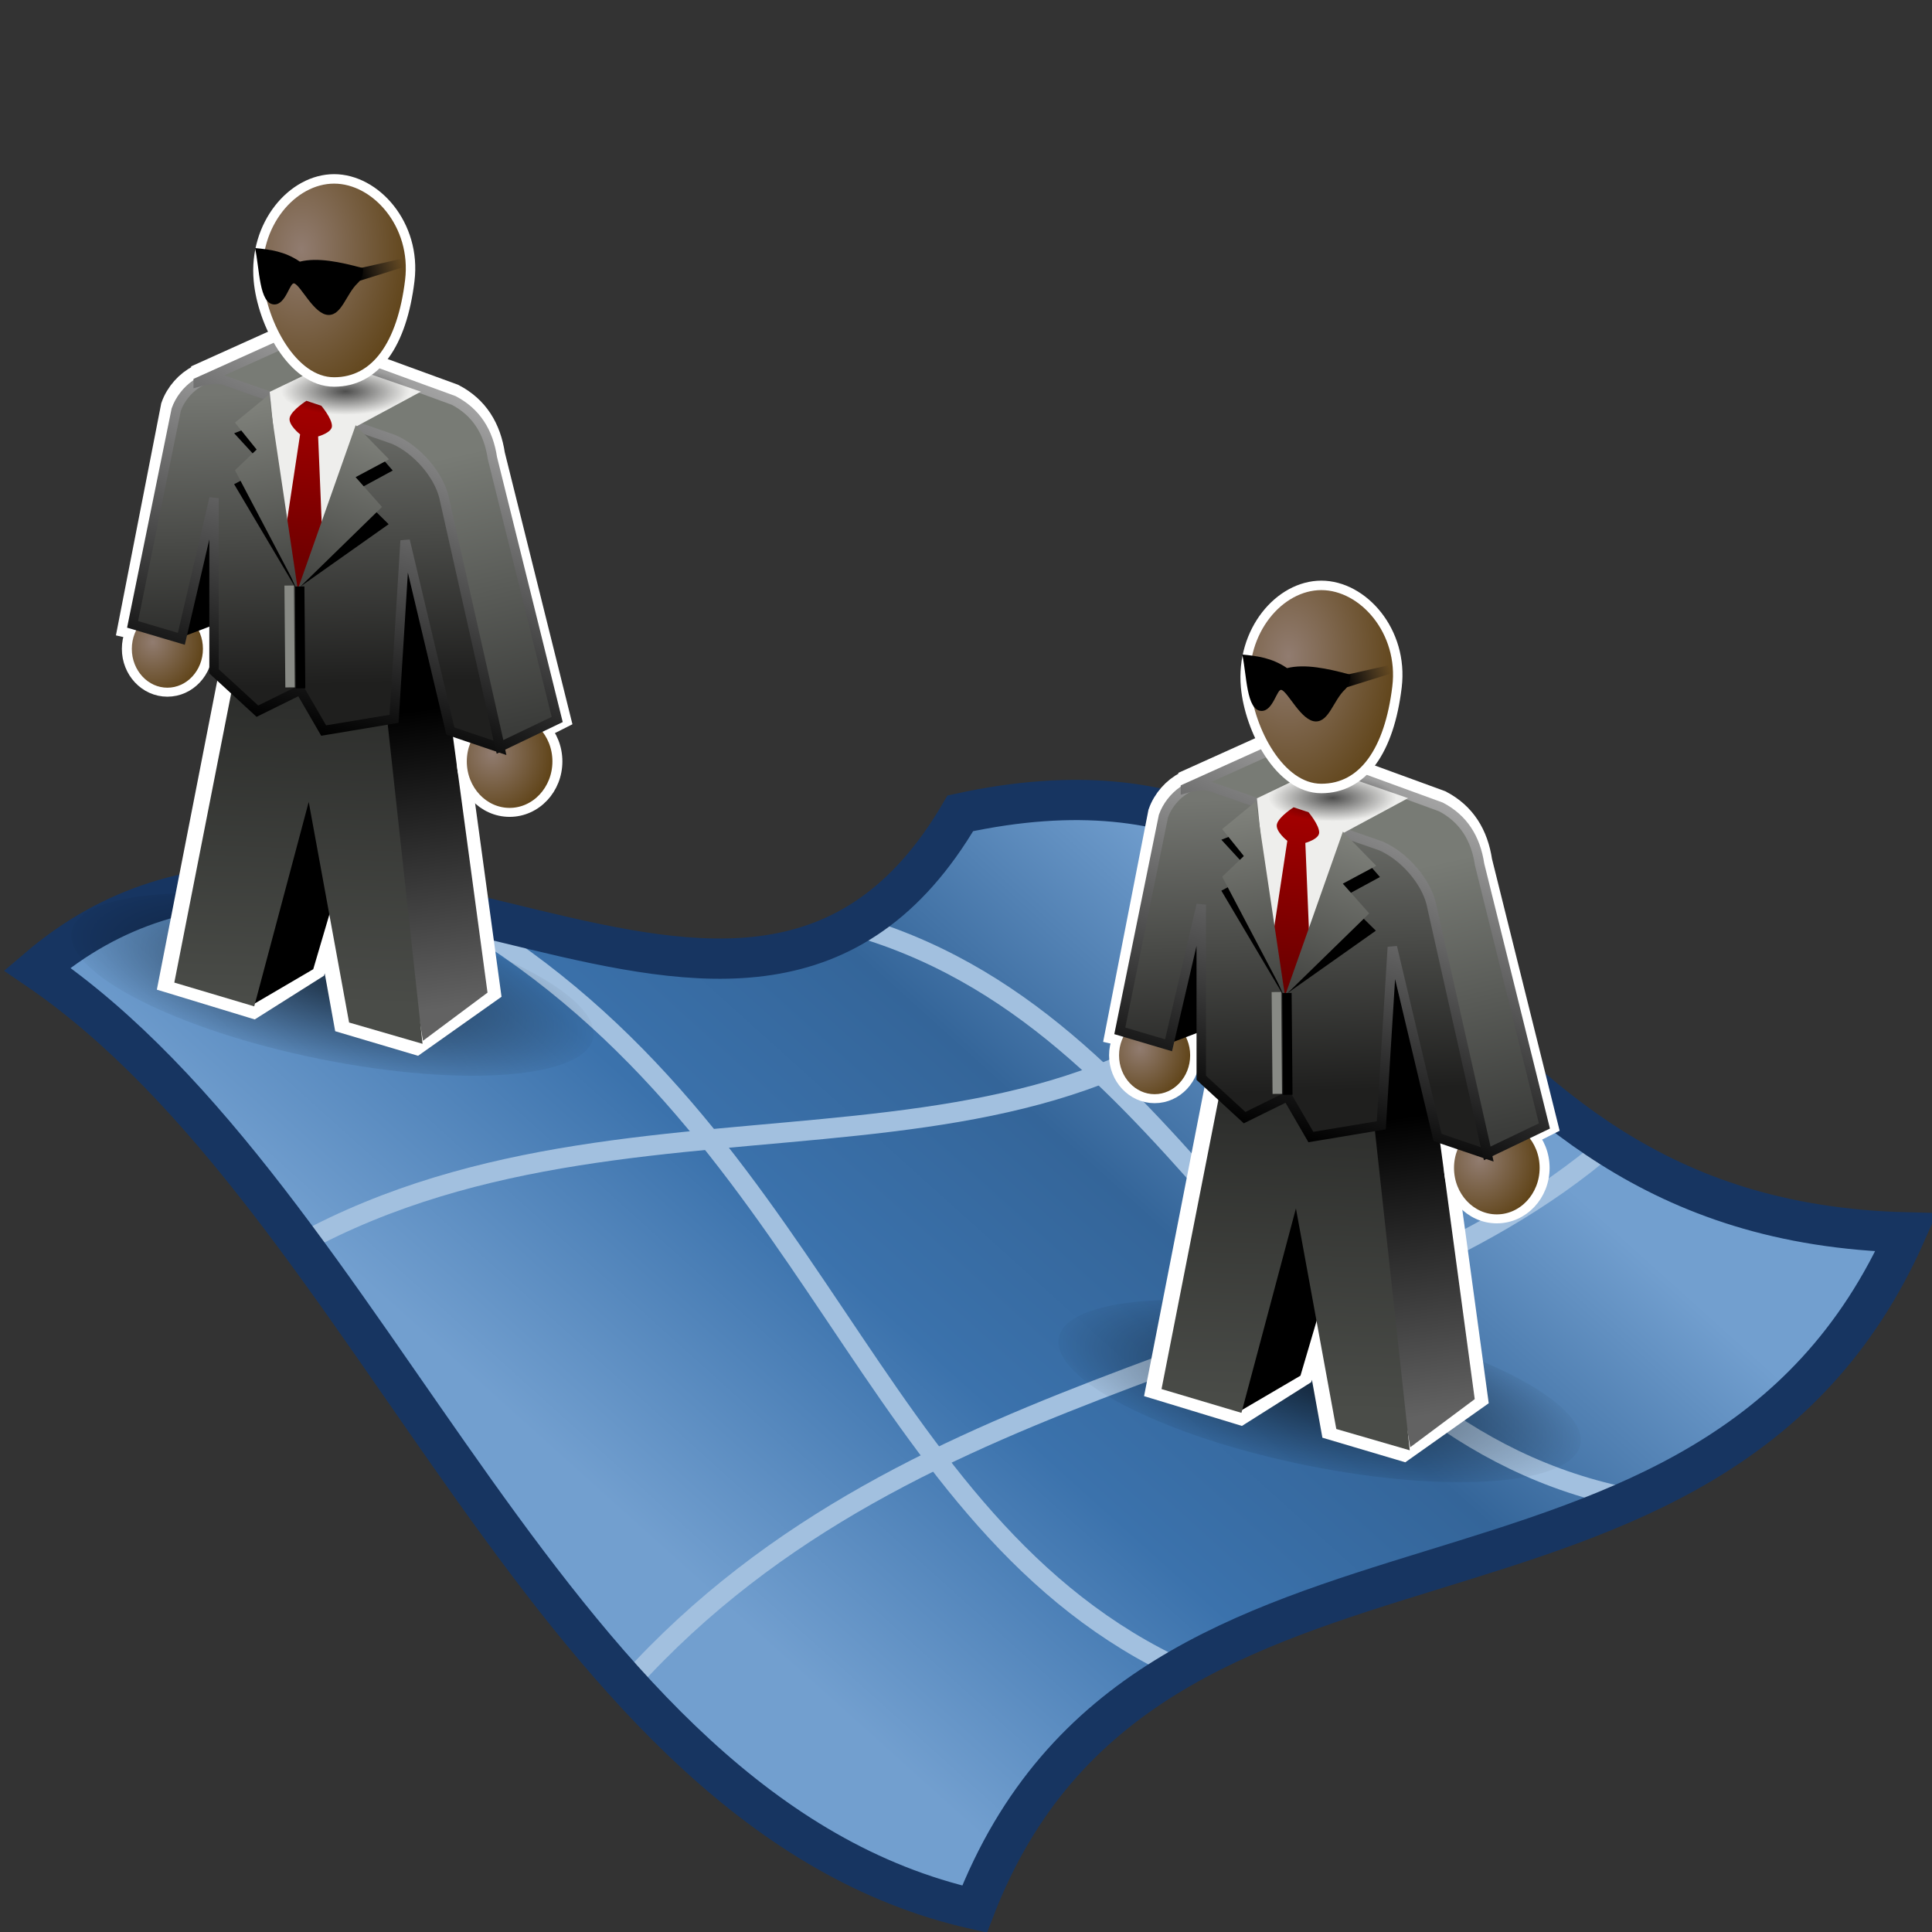 <?xml version="1.0" encoding="UTF-8" standalone="no"?>
<!-- Created with Inkscape (http://www.inkscape.org/) -->

<svg
   xmlns:dc="http://purl.org/dc/elements/1.1/"
   xmlns:cc="http://creativecommons.org/ns#"
   xmlns:rdf="http://www.w3.org/1999/02/22-rdf-syntax-ns#"
   xmlns:svg="http://www.w3.org/2000/svg"
   xmlns="http://www.w3.org/2000/svg"
   xmlns:xlink="http://www.w3.org/1999/xlink"
   xmlns:sodipodi="http://sodipodi.sourceforge.net/DTD/sodipodi-0.dtd"
   xmlns:inkscape="http://www.inkscape.org/namespaces/inkscape"
   width="48px"
   height="48px"
   id="svg3050"
   version="1.1"
   inkscape:version="0.48.5 r10040"
   sodipodi:docname="agentterrainprojection.svg">
  <rect width="100%" height="100%" fill="#333333" stroke="none"/>
  <defs
     id="defs3052">
    <linearGradient
       id="linearGradient69283">
      <stop
         style="stop-color:#729fcf;stop-opacity:1;"
         offset="0"
         id="stop69285" />
      <stop
         id="stop69293"
         offset="0.375"
         style="stop-color:#3b72ac;stop-opacity:1;" />
      <stop
         id="stop69291"
         offset="0.653"
         style="stop-color:#346599;stop-opacity:1;" />
      <stop
         style="stop-color:#729fcf;stop-opacity:1;"
         offset="1"
         id="stop69287" />
    </linearGradient>
    <linearGradient
       id="linearGradient26767">
      <stop
         style="stop-color:#2c2d2b;stop-opacity:1;"
         offset="0"
         id="stop26769" />
      <stop
         style="stop-color:#4a4c48;stop-opacity:1;"
         offset="1"
         id="stop26771" />
    </linearGradient>
    <linearGradient
       id="linearGradient26757">
      <stop
         style="stop-color:#444542;stop-opacity:1;"
         offset="0"
         id="stop26759" />
      <stop
         style="stop-color:#7f817b;stop-opacity:1;"
         offset="1"
         id="stop26761" />
    </linearGradient>
    <linearGradient
       id="linearGradient26726">
      <stop
         style="stop-color:#000000;stop-opacity:0.581;"
         offset="0"
         id="stop26728" />
      <stop
         style="stop-color:#000000;stop-opacity:0;"
         offset="1"
         id="stop26730" />
    </linearGradient>
    <linearGradient
       id="linearGradient26716">
      <stop
         style="stop-color:#a40000;stop-opacity:1;"
         offset="0"
         id="stop26718" />
      <stop
         style="stop-color:#690000;stop-opacity:1;"
         offset="1"
         id="stop26720" />
    </linearGradient>
    <linearGradient
       id="linearGradient26698">
      <stop
         style="stop-color:#000000;stop-opacity:1;"
         offset="0"
         id="stop26700" />
      <stop
         style="stop-color:#b7b7b7;stop-opacity:1;"
         offset="1"
         id="stop26702" />
    </linearGradient>
    <linearGradient
       id="linearGradient26635">
      <stop
         style="stop-color:#000000;stop-opacity:1;"
         offset="0"
         id="stop26637" />
      <stop
         style="stop-color:#626262;stop-opacity:1;"
         offset="1"
         id="stop26639" />
    </linearGradient>
    <linearGradient
       id="linearGradient26627">
      <stop
         style="stop-color:#747671;stop-opacity:1;"
         offset="0"
         id="stop26629" />
      <stop
         style="stop-color:#1f1f1e;stop-opacity:1;"
         offset="1"
         id="stop26631" />
    </linearGradient>
    <linearGradient
       id="linearGradient26596">
      <stop
         style="stop-color:#787b75;stop-opacity:1;"
         offset="0"
         id="stop26598" />
      <stop
         style="stop-color:#3b3c3a;stop-opacity:1;"
         offset="1"
         id="stop26600" />
    </linearGradient>
    <linearGradient
       id="linearGradient26498">
      <stop
         style="stop-color:#917c70;stop-opacity:1;"
         offset="0"
         id="stop26500" />
      <stop
         style="stop-color:#5f4317;stop-opacity:1;"
         offset="1"
         id="stop26502" />
    </linearGradient>
    <linearGradient
       id="linearGradient26468">
      <stop
         style="stop-color:#000000;stop-opacity:0.675;"
         offset="0"
         id="stop26470" />
      <stop
         style="stop-color:#000000;stop-opacity:0;"
         offset="1"
         id="stop26472" />
    </linearGradient>
    <linearGradient
       inkscape:collect="always"
       xlink:href="#linearGradient69283"
       id="linearGradient69289"
       x1="-40.857"
       y1="30.582"
       x2="-26.071"
       y2="14.154"
       gradientUnits="userSpaceOnUse"
       gradientTransform="matrix(0.985,0,0,0.985,54.889,6.769)" />
    <radialGradient
       inkscape:collect="always"
       xlink:href="#linearGradient26726-0"
       id="radialGradient26732"
       cx="23.031"
       cy="42.949"
       fx="23.031"
       fy="42.949"
       r="17.923"
       gradientTransform="matrix(1,0,0,0.301,0,30.017)"
       gradientUnits="userSpaceOnUse" />
    <linearGradient
       id="linearGradient26726-0">
      <stop
         style="stop-color:#000000;stop-opacity:0.581;"
         offset="0"
         id="stop26728-8" />
      <stop
         style="stop-color:#000000;stop-opacity:0;"
         offset="1"
         id="stop26730-1" />
    </linearGradient>
    <linearGradient
       inkscape:collect="always"
       xlink:href="#linearGradient26635-2"
       id="linearGradient26641"
       x1="25.961"
       y1="30.423"
       x2="28.082"
       y2="45.02"
       gradientUnits="userSpaceOnUse"
       gradientTransform="matrix(1.168,0,0,1.071,-3.12,-4.042)" />
    <linearGradient
       id="linearGradient26635-2">
      <stop
         style="stop-color:#000000;stop-opacity:1;"
         offset="0"
         id="stop26637-4" />
      <stop
         style="stop-color:#626262;stop-opacity:1;"
         offset="1"
         id="stop26639-5" />
    </linearGradient>
    <linearGradient
       inkscape:collect="always"
       xlink:href="#linearGradient26767-6"
       id="linearGradient26773"
       x1="21.39"
       y1="27.622"
       x2="20.875"
       y2="43.936"
       gradientUnits="userSpaceOnUse" />
    <linearGradient
       id="linearGradient26767-6">
      <stop
         style="stop-color:#2c2d2b;stop-opacity:1;"
         offset="0"
         id="stop26769-0" />
      <stop
         style="stop-color:#4a4c48;stop-opacity:1;"
         offset="1"
         id="stop26771-4" />
    </linearGradient>
    <radialGradient
       inkscape:collect="always"
       xlink:href="#linearGradient26498-9"
       id="radialGradient26504-8"
       cx="22.952"
       cy="6.051"
       fx="22.952"
       fy="6.051"
       r="6.118"
       gradientTransform="matrix(1.155,0.003,-0.007,1.39,-3.468,-2.437)"
       gradientUnits="userSpaceOnUse" />
    <linearGradient
       id="linearGradient26498-9">
      <stop
         style="stop-color:#917c70;stop-opacity:1;"
         offset="0"
         id="stop26500-3" />
      <stop
         style="stop-color:#5f4317;stop-opacity:1;"
         offset="1"
         id="stop26502-5" />
    </linearGradient>
    <radialGradient
       inkscape:collect="always"
       xlink:href="#linearGradient26498-9"
       id="radialGradient26504-8-1"
       cx="22.952"
       cy="6.051"
       fx="22.952"
       fy="6.051"
       r="6.118"
       gradientTransform="matrix(1.155,0.003,-0.007,1.39,-3.468,-2.437)"
       gradientUnits="userSpaceOnUse" />
    <linearGradient
       id="linearGradient69583">
      <stop
         style="stop-color:#917c70;stop-opacity:1;"
         offset="0"
         id="stop69585" />
      <stop
         style="stop-color:#5f4317;stop-opacity:1;"
         offset="1"
         id="stop69587" />
    </linearGradient>
    <linearGradient
       inkscape:collect="always"
       xlink:href="#linearGradient26627-4"
       id="linearGradient26633"
       x1="19.937"
       y1="12.735"
       x2="20.433"
       y2="29.056"
       gradientUnits="userSpaceOnUse"
       gradientTransform="matrix(0.951,0,0,0.952,1.503,-0.471)" />
    <linearGradient
       id="linearGradient26627-4">
      <stop
         style="stop-color:#747671;stop-opacity:1;"
         offset="0"
         id="stop26629-6" />
      <stop
         style="stop-color:#1f1f1e;stop-opacity:1;"
         offset="1"
         id="stop26631-1" />
    </linearGradient>
    <linearGradient
       inkscape:collect="always"
       xlink:href="#linearGradient26698-5"
       id="linearGradient26745"
       x1="9.322"
       y1="26.351"
       x2="14.512"
       y2="6.552"
       gradientUnits="userSpaceOnUse" />
    <linearGradient
       id="linearGradient26698-5">
      <stop
         style="stop-color:#000000;stop-opacity:1;"
         offset="0"
         id="stop26700-0" />
      <stop
         style="stop-color:#b7b7b7;stop-opacity:1;"
         offset="1"
         id="stop26702-8" />
    </linearGradient>
    <linearGradient
       inkscape:collect="always"
       xlink:href="#linearGradient26596-6"
       id="linearGradient26602"
       x1="28.571"
       y1="17.179"
       x2="31.714"
       y2="31.107"
       gradientUnits="userSpaceOnUse"
       gradientTransform="matrix(1.039,0,0,1.038,0.506,-2.984)" />
    <linearGradient
       id="linearGradient26596-6">
      <stop
         style="stop-color:#787b75;stop-opacity:1;"
         offset="0"
         id="stop26598-1" />
      <stop
         style="stop-color:#3b3c3a;stop-opacity:1;"
         offset="1"
         id="stop26600-9" />
    </linearGradient>
    <linearGradient
       inkscape:collect="always"
       xlink:href="#linearGradient26698-5"
       id="linearGradient26712"
       x1="18.365"
       y1="27.298"
       x2="27.144"
       y2="9.084"
       gradientUnits="userSpaceOnUse"
       gradientTransform="matrix(0.973,0,0,0.974,0.717,-0.48)" />
    <linearGradient
       id="linearGradient69602">
      <stop
         style="stop-color:#000000;stop-opacity:1;"
         offset="0"
         id="stop69604" />
      <stop
         style="stop-color:#b7b7b7;stop-opacity:1;"
         offset="1"
         id="stop69606" />
    </linearGradient>
    <linearGradient
       inkscape:collect="always"
       xlink:href="#linearGradient26716-1"
       id="linearGradient26722"
       x1="22.034"
       y1="13.102"
       x2="21.282"
       y2="22.648"
       gradientUnits="userSpaceOnUse"
       gradientTransform="matrix(0.973,0,0,0.974,0.717,-0.48)" />
    <linearGradient
       id="linearGradient26716-1">
      <stop
         style="stop-color:#a40000;stop-opacity:1;"
         offset="0"
         id="stop26718-8" />
      <stop
         style="stop-color:#690000;stop-opacity:1;"
         offset="1"
         id="stop26720-5" />
    </linearGradient>
    <radialGradient
       inkscape:collect="always"
       xlink:href="#linearGradient26468-4"
       id="radialGradient26474"
       cx="23.915"
       cy="13.579"
       fx="23.915"
       fy="13.579"
       r="2.955"
       gradientTransform="matrix(1,0,0,0.368,0,8.588)"
       gradientUnits="userSpaceOnUse" />
    <linearGradient
       id="linearGradient26468-4">
      <stop
         style="stop-color:#000000;stop-opacity:0.675;"
         offset="0"
         id="stop26470-4" />
      <stop
         style="stop-color:#000000;stop-opacity:0;"
         offset="1"
         id="stop26472-7" />
    </linearGradient>
    <radialGradient
       inkscape:collect="always"
       xlink:href="#linearGradient26498-9"
       id="radialGradient26735"
       gradientUnits="userSpaceOnUse"
       gradientTransform="matrix(0.979,0.012,-0.016,1.405,-0.619,-3.673)"
       cx="22.619"
       cy="5.372"
       fx="22.619"
       fy="5.372"
       r="6.118" />
    <linearGradient
       id="linearGradient69617">
      <stop
         style="stop-color:#917c70;stop-opacity:1;"
         offset="0"
         id="stop69619" />
      <stop
         style="stop-color:#5f4317;stop-opacity:1;"
         offset="1"
         id="stop69621" />
    </linearGradient>
    <linearGradient
       inkscape:collect="always"
       xlink:href="#linearGradient26757-3"
       id="linearGradient26765"
       x1="20.706"
       y1="21.613"
       x2="19.026"
       y2="12.319"
       gradientUnits="userSpaceOnUse" />
    <linearGradient
       id="linearGradient26757-3">
      <stop
         style="stop-color:#444542;stop-opacity:1;"
         offset="0"
         id="stop26759-1" />
      <stop
         style="stop-color:#7f817b;stop-opacity:1;"
         offset="1"
         id="stop26761-7" />
    </linearGradient>
    <linearGradient
       inkscape:collect="always"
       xlink:href="#linearGradient26757-3"
       id="linearGradient26763"
       x1="21.862"
       y1="21.688"
       x2="24.758"
       y2="13.607"
       gradientUnits="userSpaceOnUse" />
    <linearGradient
       id="linearGradient69628">
      <stop
         style="stop-color:#444542;stop-opacity:1;"
         offset="0"
         id="stop69630" />
      <stop
         style="stop-color:#7f817b;stop-opacity:1;"
         offset="1"
         id="stop69632" />
    </linearGradient>
    <linearGradient
       inkscape:collect="always"
       xlink:href="#linearGradient26779"
       id="linearGradient26785"
       x1="24.471"
       y1="5.523"
       x2="26.82"
       y2="4.892"
       gradientUnits="userSpaceOnUse" />
    <linearGradient
       inkscape:collect="always"
       id="linearGradient26779">
      <stop
         style="stop-color:#000000;stop-opacity:1;"
         offset="0"
         id="stop26781" />
      <stop
         style="stop-color:#000000;stop-opacity:0;"
         offset="1"
         id="stop26783" />
    </linearGradient>
    <radialGradient
       inkscape:collect="always"
       xlink:href="#linearGradient26726-0"
       id="radialGradient69883"
       gradientUnits="userSpaceOnUse"
       gradientTransform="matrix(1,0,0,0.301,0,30.017)"
       cx="23.031"
       cy="42.949"
       fx="23.031"
       fy="42.949"
       r="17.923" />
    <linearGradient
       inkscape:collect="always"
       xlink:href="#linearGradient26635-2"
       id="linearGradient69885"
       gradientUnits="userSpaceOnUse"
       gradientTransform="matrix(1.168,0,0,1.071,-3.12,-4.042)"
       x1="25.961"
       y1="30.423"
       x2="28.082"
       y2="45.02" />
    <linearGradient
       inkscape:collect="always"
       xlink:href="#linearGradient26767-6"
       id="linearGradient69887"
       gradientUnits="userSpaceOnUse"
       x1="21.39"
       y1="27.622"
       x2="20.875"
       y2="43.936" />
    <radialGradient
       inkscape:collect="always"
       xlink:href="#linearGradient26498-9"
       id="radialGradient69889"
       gradientUnits="userSpaceOnUse"
       gradientTransform="matrix(1.155,0.003,-0.007,1.39,-3.468,-2.437)"
       cx="22.952"
       cy="6.051"
       fx="22.952"
       fy="6.051"
       r="6.118" />
    <radialGradient
       inkscape:collect="always"
       xlink:href="#linearGradient26498-9"
       id="radialGradient69891"
       gradientUnits="userSpaceOnUse"
       gradientTransform="matrix(1.155,0.003,-0.007,1.39,-3.468,-2.437)"
       cx="22.952"
       cy="6.051"
       fx="22.952"
       fy="6.051"
       r="6.118" />
    <linearGradient
       inkscape:collect="always"
       xlink:href="#linearGradient26627-4"
       id="linearGradient69893"
       gradientUnits="userSpaceOnUse"
       gradientTransform="matrix(0.951,0,0,0.952,1.503,-0.471)"
       x1="19.937"
       y1="12.735"
       x2="20.433"
       y2="29.056" />
    <linearGradient
       inkscape:collect="always"
       xlink:href="#linearGradient26698-5"
       id="linearGradient69895"
       gradientUnits="userSpaceOnUse"
       x1="9.322"
       y1="26.351"
       x2="14.512"
       y2="6.552" />
    <linearGradient
       inkscape:collect="always"
       xlink:href="#linearGradient26596-6"
       id="linearGradient69897"
       gradientUnits="userSpaceOnUse"
       gradientTransform="matrix(1.039,0,0,1.038,0.506,-2.984)"
       x1="28.571"
       y1="17.179"
       x2="31.714"
       y2="31.107" />
    <linearGradient
       inkscape:collect="always"
       xlink:href="#linearGradient26698-5"
       id="linearGradient69899"
       gradientUnits="userSpaceOnUse"
       gradientTransform="matrix(0.973,0,0,0.974,0.717,-0.48)"
       x1="18.365"
       y1="27.298"
       x2="27.144"
       y2="9.084" />
    <linearGradient
       inkscape:collect="always"
       xlink:href="#linearGradient26716-1"
       id="linearGradient69901"
       gradientUnits="userSpaceOnUse"
       gradientTransform="matrix(0.973,0,0,0.974,0.717,-0.48)"
       x1="22.034"
       y1="13.102"
       x2="21.282"
       y2="22.648" />
    <radialGradient
       inkscape:collect="always"
       xlink:href="#linearGradient26468-4"
       id="radialGradient69903"
       gradientUnits="userSpaceOnUse"
       gradientTransform="matrix(1,0,0,0.368,0,8.588)"
       cx="23.915"
       cy="13.579"
       fx="23.915"
       fy="13.579"
       r="2.955" />
    <radialGradient
       inkscape:collect="always"
       xlink:href="#linearGradient26498-9"
       id="radialGradient69905"
       gradientUnits="userSpaceOnUse"
       gradientTransform="matrix(0.979,0.012,-0.016,1.405,-0.619,-3.673)"
       cx="22.619"
       cy="5.372"
       fx="22.619"
       fy="5.372"
       r="6.118" />
    <linearGradient
       inkscape:collect="always"
       xlink:href="#linearGradient26757-3"
       id="linearGradient69907"
       gradientUnits="userSpaceOnUse"
       x1="20.706"
       y1="21.613"
       x2="19.026"
       y2="12.319" />
    <linearGradient
       inkscape:collect="always"
       xlink:href="#linearGradient26757-3"
       id="linearGradient69909"
       gradientUnits="userSpaceOnUse"
       x1="21.862"
       y1="21.688"
       x2="24.758"
       y2="13.607" />
    <linearGradient
       inkscape:collect="always"
       xlink:href="#linearGradient26779"
       id="linearGradient69911"
       gradientUnits="userSpaceOnUse"
       x1="24.471"
       y1="5.523"
       x2="26.82"
       y2="4.892" />
  </defs>
  <sodipodi:namedview
     id="base"
     pagecolor="#ffffff"
     bordercolor="#666666"
     borderopacity="1.0"
     inkscape:pageopacity="0.0"
     inkscape:pageshadow="2"
     inkscape:zoom="14"
     inkscape:cx="4.7674503"
     inkscape:cy="10.617023"
     inkscape:current-layer="layer1"
     showgrid="true"
     inkscape:grid-bbox="true"
     inkscape:document-units="px"
     inkscape:window-width="2560"
     inkscape:window-height="1475"
     inkscape:window-x="0"
     inkscape:window-y="0"
     inkscape:window-maximized="1" />
  <g
     id="layer1"
     inkscape:label="Layer 1"
     inkscape:groupmode="layer">
    <path
       style="fill:url(#linearGradient69289);fill-opacity:1;stroke:none"
       d="M 0.923,24.075 C 8.569,17.526 18.536,29.305 23.86,20.206 35.477,17.694 34.817,30.307 47.36,30.618 42.468,41.694 28.502,36.325 24.212,47.432 13.633,45.044 9.43,29.877 0.923,24.075 z"
       id="path68773"
       inkscape:connector-curvature="0"
       sodipodi:nodetypes="ccccc" />
    <path
       style="fill:none;stroke:#a2c0df;stroke-width:0.5;stroke-linecap:butt;stroke-linejoin:miter;stroke-miterlimit:4;stroke-opacity:1;stroke-dasharray:none"
       d="m 10.979,22.527 c 9.383,5.269 10.461,15.356 18.451,18.992"
       id="path69295"
       inkscape:connector-curvature="0"
       sodipodi:nodetypes="cc" />
    <path
       sodipodi:nodetypes="cc"
       inkscape:connector-curvature="0"
       id="path69297"
       d="m 21.046,22.95 c 8.56,2.315 10.677,12.314 19.138,14.211"
       style="fill:none;stroke:#a2c0df;stroke-width:0.5;stroke-linecap:butt;stroke-linejoin:miter;stroke-miterlimit:4;stroke-opacity:1;stroke-dasharray:none" />
    <path
       style="color:#000000;fill:none;stroke:#a2c0df;stroke-width:0.5;stroke-linecap:butt;stroke-linejoin:miter;stroke-miterlimit:4;stroke-opacity:1;stroke-dasharray:none;stroke-dashoffset:0;marker:none;visibility:visible;display:inline;overflow:visible;enable-background:accumulate"
       d="M 7.467,30.899 C 16.307,26.081 27.046,30.729 32.796,22.387"
       id="path69318"
       inkscape:connector-curvature="0"
       sodipodi:nodetypes="cc" />
    <path
       style="color:#000000;fill:none;stroke:#a2c0df;stroke-width:0.5;stroke-linecap:butt;stroke-linejoin:miter;stroke-miterlimit:4;stroke-opacity:1;stroke-dasharray:none;stroke-dashoffset:0;marker:none;visibility:visible;display:inline;overflow:visible;enable-background:accumulate"
       d="M 39.972,28.437 C 33.513,33.99 22.829,33.84 15.628,41.804"
       id="path69320"
       inkscape:connector-curvature="0"
       sodipodi:nodetypes="cc" />
    <path
       sodipodi:nodetypes="ccccc"
       inkscape:connector-curvature="0"
       id="path69339"
       d="M 0.923,24.075 C 8.569,17.526 18.536,29.305 23.86,20.206 35.477,17.694 34.817,30.307 47.36,30.618 42.468,41.694 28.502,36.325 24.212,47.432 13.633,45.044 9.43,29.877 0.923,24.075 z"
       style="fill:none;stroke:#173561;stroke-width:1px;stroke-linecap:butt;stroke-linejoin:miter;stroke-opacity:1" />
    <g
       transform="matrix(0.47,0,0,0.47,-2.589,4.256)"
       id="g69531">
      <path
         transform="matrix(0.804,0.151,0,0.875,4.563,1.929)"
         d="m 40.204,42.949 c 0,2.566 -7.688,4.647 -17.173,4.647 -9.484,0 -17.173,-2.08 -17.173,-4.647 0,-2.566 7.688,-4.647 17.173,-4.647 9.484,0 17.173,2.08 17.173,4.647 z"
         sodipodi:ry="4.6467018"
         sodipodi:rx="17.172594"
         sodipodi:cy="42.949238"
         sodipodi:cx="23.031479"
         id="path26724"
         style="color:#000000;fill:url(#radialGradient26732);fill-opacity:1;fill-rule:nonzero;stroke:none;stroke-width:1.5;marker:none;visibility:visible;display:inline;overflow:visible;enable-background:accumulate"
         sodipodi:type="arc" />
      <path
         sodipodi:nodetypes="sccccccccccccccccccccccs"
         inkscape:connector-curvature="0"
         id="path26655"
         d="m 20.477,8.989 c -0.097,0.012 -0.17,0.034 -0.243,0.061 L 15.914,10.998 c 0.04,-0.011 0.106,-0.019 0.152,-0.03 -0.578,0.286 -1.085,0.855 -1.308,1.491 l -2.247,11.506 2.338,0.545 2.16,-0.761 0.578,-1.126 0.304,3.621 -3.225,16.494 4.198,1.278 3.133,-1.978 0.852,-2.891 1.034,5.721 3.59,1.065 3.742,-2.648 -1.886,-13.816 2.555,0.883 3.012,-1.522 -3.438,-13.816 c -0.206,-1.387 -0.853,-2.425 -2.038,-3.043 L 21.42,9.05 C 21.135,8.986 20.768,8.954 20.477,8.989 z"
         style="fill:#000000;stroke:#ffffff;stroke-width:1.5;stroke-miterlimit:4;stroke-dasharray:none" />
      <path
         sodipodi:nodetypes="ccccc"
         inkscape:connector-curvature="0"
         id="path26478"
         d="M 27.868,45.962 24.902,28.599 29.037,26.81 31.279,43.417 z"
         style="fill:url(#linearGradient26641);fill-opacity:1;stroke:none" />
      <path
         sodipodi:nodetypes="ccccc"
         inkscape:connector-curvature="0"
         id="path26480"
         d="m 18.846,44.066 3.221,-1.888 2.834,-9.616 -3.092,0.767 z"
         style="fill:#000000;stroke:none" />
      <path
         sodipodi:nodetypes="cccccccc"
         inkscape:connector-curvature="0"
         id="path26476"
         d="m 17.965,26.396 -3.242,16.489 4.224,1.257 2.881,-10.806 2.134,11.66 3.883,1.126 -1.894,-17.371 z"
         style="fill:url(#linearGradient26773);fill-opacity:1;stroke:none" />
      <path
         transform="matrix(0.391,0,0,0.353,4.591,22.75)"
         d="m 30.456,7.064 c 0,3.584 -2.454,6.49 -5.48,6.49 -3.027,0 -5.48,-2.906 -5.48,-6.49 0,-3.584 2.454,-6.49 5.48,-6.49 3.027,0 5.48,2.906 5.48,6.49 z"
         sodipodi:ry="6.4902301"
         sodipodi:rx="5.4800777"
         sodipodi:cy="7.0635681"
         sodipodi:cx="24.976021"
         id="path26445"
         style="color:#000000;fill:url(#radialGradient26504-8);fill-opacity:1;fill-rule:nonzero;stroke:#ffffff;stroke-width:1.346;stroke-linecap:round;stroke-linejoin:miter;stroke-miterlimit:4;stroke-opacity:1;stroke-dasharray:none;stroke-dashoffset:0;marker:none;visibility:visible;display:inline;overflow:visible;enable-background:accumulate"
         sodipodi:type="arc" />
      <path
         inkscape:connector-curvature="0"
         id="path26443"
         d="m 14.885,24.712 2.519,-8.649 0.63,5.976 -0.945,1.835 z"
         style="fill:#000000;stroke:none" />
      <path
         sodipodi:type="arc"
         style="color:#000000;fill:url(#radialGradient26504-8-1);fill-opacity:1;fill-rule:nonzero;stroke:#ffffff;stroke-width:1.143;stroke-linecap:round;stroke-linejoin:miter;stroke-miterlimit:4;stroke-opacity:1;stroke-dasharray:none;stroke-dashoffset:0;marker:none;visibility:visible;display:inline;overflow:visible;enable-background:accumulate"
         id="path26439"
         sodipodi:cx="24.976021"
         sodipodi:cy="7.0635681"
         sodipodi:rx="5.4800777"
         sodipodi:ry="6.4902301"
         d="m 30.456,7.064 c 0,3.584 -2.454,6.49 -5.48,6.49 -3.027,0 -5.48,-2.906 -5.48,-6.49 0,-3.584 2.454,-6.49 5.48,-6.49 3.027,0 5.48,2.906 5.48,6.49 z"
         transform="matrix(0.461,0,0,0.415,20.933,28.263)" />
      <path
         sodipodi:nodetypes="cccccccccccccccc"
         inkscape:connector-curvature="0"
         id="path26508"
         d="m 12.517,23.949 2.306,-11.348 c 0.369,-1.053 1.526,-1.957 2.474,-1.618 l 9.265,3.11 c 1.297,0.383 2.161,1.65 2.487,3.061 l 2.89,13.325 -2.624,-0.891 -2.391,-10.068 -0.585,9.424 -3.722,0.618 -1.24,-2.14 -2.262,1.116 -2.291,-2.105 -9.67e-4,-9.151 -1.728,7.431 z"
         style="fill:url(#linearGradient26633);fill-opacity:1;stroke:url(#linearGradient26745);stroke-width:0.5;stroke-miterlimit:4;stroke-opacity:1;stroke-dasharray:none" />
      <path
         sodipodi:nodetypes="ccccccccccc"
         inkscape:connector-curvature="0"
         id="path26512"
         d="M 15.987,11.135 20.29,9.196 c 0.291,-0.108 0.826,-0.085 1.207,0 l 7.992,2.916 c 1.185,0.619 1.841,1.653 2.047,3.04 L 34.963,28.977 31.94,30.426 28.975,17.216 C 28.689,16.05 27.571,14.722 26.325,14.176 l -9.026,-3.145 c -0.385,-0.105 -0.98,0.01 -1.312,0.105 z"
         style="fill:url(#linearGradient26602);fill-opacity:1;stroke:url(#linearGradient26712);stroke-width:0.5;stroke-miterlimit:4;stroke-dasharray:none" />
      <path
         sodipodi:nodetypes="ccccccc"
         inkscape:connector-curvature="0"
         id="path26420"
         d="m 20.648,20.513 -0.883,-8.854 3.356,-1.612 4.635,1.602 -3.425,1.844 -2.248,7.421 z"
         style="fill:#eeeeec;stroke:none" />
      <path
         sodipodi:nodetypes="cccc"
         inkscape:connector-curvature="0"
         id="path26606"
         d="m 21.176,22.092 -3.291,-5.552 0.769,-0.409 z"
         style="fill:#000000;stroke:none" />
      <path
         sodipodi:nodetypes="cscccccscc"
         inkscape:connector-curvature="0"
         id="path26433"
         d="m 21.707,12.131 c 0,0 -0.763,0.48 -0.881,0.878 -0.113,0.382 0.546,0.896 0.546,0.896 l -0.877,5.79 0.711,2.372 1.376,-1.857 -0.257,-6.195 c 0,0 0.727,-0.197 0.731,-0.547 0.005,-0.405 -0.563,-1.076 -0.563,-1.076 z"
         style="fill:url(#linearGradient26722);fill-opacity:1;stroke:none" />
      <path
         transform="matrix(1.146,0,0,1.144,-3.643,-3.905)"
         d="m 26.87,13.579 c 0,0.6 -1.323,1.086 -2.955,1.086 -1.632,0 -2.955,-0.486 -2.955,-1.086 0,-0.6 1.323,-1.086 2.955,-1.086 1.632,0 2.955,0.486 2.955,1.086 z"
         sodipodi:ry="1.085914"
         sodipodi:rx="2.9546962"
         sodipodi:cy="13.579052"
         sodipodi:cx="23.915361"
         id="path26466"
         style="color:#000000;fill:url(#radialGradient26474);fill-opacity:1;fill-rule:nonzero;stroke:none;stroke-width:0.5;marker:none;visibility:visible;display:inline;overflow:visible;enable-background:accumulate"
         sodipodi:type="arc" />
      <path
         sodipodi:nodetypes="sssss"
         inkscape:connector-curvature="0"
         id="path26399"
         d="m 27.171,5.769 c -0.408,3.373 -1.792,5.368 -4.002,5.368 -2.21,0 -3.797,-3.118 -4.002,-5.368 -0.268,-2.952 1.792,-5.368 4.002,-5.368 2.21,0 4.358,2.425 4.002,5.368 z"
         style="color:#000000;fill:url(#radialGradient26735);fill-opacity:1;fill-rule:nonzero;stroke:#ffffff;stroke-width:0.5;stroke-linecap:round;stroke-linejoin:miter;stroke-miterlimit:4;stroke-opacity:1;stroke-dashoffset:0;marker:none;visibility:visible;display:inline;overflow:visible;enable-background:accumulate" />
      <path
         sodipodi:nodetypes="cccc"
         inkscape:connector-curvature="0"
         id="path26608"
         d="m 19.255,15.337 -1.369,-1.49 0.865,-0.337 z"
         style="color:#000000;fill:#000000;fill-opacity:1;fill-rule:nonzero;stroke:none;stroke-width:1px;marker:none;visibility:visible;display:inline;overflow:visible;enable-background:accumulate" />
      <path
         sodipodi:nodetypes="cccccc"
         inkscape:connector-curvature="0"
         id="path26418"
         d="m 19.713,11.817 -1.784,1.468 1.146,1.424 -1.146,1.092 3.321,6.314 z"
         style="fill:url(#linearGradient26765);fill-opacity:1;stroke:none" />
      <path
         sodipodi:nodetypes="cccccc"
         inkscape:connector-curvature="0"
         id="path26604"
         d="m 24.323,13.583 1.946,2.235 -1.994,1.082 1.778,1.755 -4.66,3.293 z"
         style="fill:#000000;stroke:none" />
      <path
         sodipodi:nodetypes="cccccc"
         style="fill:url(#linearGradient26763);fill-opacity:1;stroke:none"
         d="m 24.31,13.42 1.761,1.804 -1.765,0.944 1.396,1.573 -4.446,4.338 z"
         id="path26431"
         inkscape:connector-curvature="0" />
      <path
         inkscape:connector-curvature="0"
         id="path26643"
         d="m 21.35,21.947 0.048,5.384"
         style="fill:none;stroke:#000000;stroke-width:0.5;stroke-linecap:butt;stroke-linejoin:miter;stroke-miterlimit:4;stroke-opacity:1;stroke-dasharray:none" />
      <path
         style="fill:none;stroke:#888a85;stroke-width:0.5;stroke-linecap:butt;stroke-linejoin:miter;stroke-miterlimit:4;stroke-opacity:1;stroke-dasharray:none"
         d="m 20.794,21.897 0.048,5.384"
         id="path26737"
         inkscape:connector-curvature="0" />
      <path
         inkscape:connector-curvature="0"
         id="path26777"
         d="m 24.092,5.22 2.677,-0.606 0.051,0.455 -3.232,1.01 z"
         style="fill:url(#linearGradient26785);fill-opacity:1;stroke:none" />
      <path
         sodipodi:nodetypes="cccssssc"
         inkscape:connector-curvature="0"
         id="path26775"
         d="m 18.991,4.058 c 0.789,0.073 1.579,0.176 2.368,0.717 0.939,-0.233 2.118,0.012 3.339,0.344 0,0 0.063,0.464 -0.282,0.792 -0.606,0.574 -0.836,1.686 -1.536,1.683 -0.765,-0.003 -1.464,-1.557 -1.818,-1.667 -0.238,-0.074 -0.44,1.132 -1.061,1.111 -0.8,-0.026 -0.767,-1.885 -1.01,-2.98 z"
         style="fill:#000000;stroke:none" />
    </g>
    <g
       id="g69835"
       transform="matrix(0.47,0,0,0.47,21.938,14.355)">
      <path
         sodipodi:type="arc"
         style="color:#000000;fill:url(#radialGradient69883);fill-opacity:1;fill-rule:nonzero;stroke:none;stroke-width:1.5;marker:none;visibility:visible;display:inline;overflow:visible;enable-background:accumulate"
         id="path69837"
         sodipodi:cx="23.031479"
         sodipodi:cy="42.949238"
         sodipodi:rx="17.172594"
         sodipodi:ry="4.6467018"
         d="m 40.204,42.949 c 0,2.566 -7.688,4.647 -17.173,4.647 -9.484,0 -17.173,-2.08 -17.173,-4.647 0,-2.566 7.688,-4.647 17.173,-4.647 9.484,0 17.173,2.08 17.173,4.647 z"
         transform="matrix(0.804,0.151,0,0.875,4.563,1.929)" />
      <path
         style="fill:#000000;stroke:#ffffff;stroke-width:1.5;stroke-miterlimit:4;stroke-dasharray:none"
         d="m 20.477,8.989 c -0.097,0.012 -0.17,0.034 -0.243,0.061 L 15.914,10.998 c 0.04,-0.011 0.106,-0.019 0.152,-0.03 -0.578,0.286 -1.085,0.855 -1.308,1.491 l -2.247,11.506 2.338,0.545 2.16,-0.761 0.578,-1.126 0.304,3.621 -3.225,16.494 4.198,1.278 3.133,-1.978 0.852,-2.891 1.034,5.721 3.59,1.065 3.742,-2.648 -1.886,-13.816 2.555,0.883 3.012,-1.522 -3.438,-13.816 c -0.206,-1.387 -0.853,-2.425 -2.038,-3.043 L 21.42,9.05 C 21.135,8.986 20.768,8.954 20.477,8.989 z"
         id="path69839"
         inkscape:connector-curvature="0"
         sodipodi:nodetypes="sccccccccccccccccccccccs" />
      <path
         style="fill:url(#linearGradient69885);fill-opacity:1;stroke:none"
         d="M 27.868,45.962 24.902,28.599 29.037,26.81 31.279,43.417 z"
         id="path69841"
         inkscape:connector-curvature="0"
         sodipodi:nodetypes="ccccc" />
      <path
         style="fill:#000000;stroke:none"
         d="m 18.846,44.066 3.221,-1.888 2.834,-9.616 -3.092,0.767 z"
         id="path69843"
         inkscape:connector-curvature="0"
         sodipodi:nodetypes="ccccc" />
      <path
         style="fill:url(#linearGradient69887);fill-opacity:1;stroke:none"
         d="m 17.965,26.396 -3.242,16.489 4.224,1.257 2.881,-10.806 2.134,11.66 3.883,1.126 -1.894,-17.371 z"
         id="path69845"
         inkscape:connector-curvature="0"
         sodipodi:nodetypes="cccccccc" />
      <path
         sodipodi:type="arc"
         style="color:#000000;fill:url(#radialGradient69889);fill-opacity:1;fill-rule:nonzero;stroke:#ffffff;stroke-width:1.346;stroke-linecap:round;stroke-linejoin:miter;stroke-miterlimit:4;stroke-opacity:1;stroke-dasharray:none;stroke-dashoffset:0;marker:none;visibility:visible;display:inline;overflow:visible;enable-background:accumulate"
         id="path69847"
         sodipodi:cx="24.976021"
         sodipodi:cy="7.0635681"
         sodipodi:rx="5.4800777"
         sodipodi:ry="6.4902301"
         d="m 30.456,7.064 c 0,3.584 -2.454,6.49 -5.48,6.49 -3.027,0 -5.48,-2.906 -5.48,-6.49 0,-3.584 2.454,-6.49 5.48,-6.49 3.027,0 5.48,2.906 5.48,6.49 z"
         transform="matrix(0.391,0,0,0.353,4.591,22.75)" />
      <path
         style="fill:#000000;stroke:none"
         d="m 14.885,24.712 2.519,-8.649 0.63,5.976 -0.945,1.835 z"
         id="path69849"
         inkscape:connector-curvature="0" />
      <path
         transform="matrix(0.461,0,0,0.415,20.933,28.263)"
         d="m 30.456,7.064 c 0,3.584 -2.454,6.49 -5.48,6.49 -3.027,0 -5.48,-2.906 -5.48,-6.49 0,-3.584 2.454,-6.49 5.48,-6.49 3.027,0 5.48,2.906 5.48,6.49 z"
         sodipodi:ry="6.4902301"
         sodipodi:rx="5.4800777"
         sodipodi:cy="7.0635681"
         sodipodi:cx="24.976021"
         id="path69851"
         style="color:#000000;fill:url(#radialGradient69891);fill-opacity:1;fill-rule:nonzero;stroke:#ffffff;stroke-width:1.143;stroke-linecap:round;stroke-linejoin:miter;stroke-miterlimit:4;stroke-opacity:1;stroke-dasharray:none;stroke-dashoffset:0;marker:none;visibility:visible;display:inline;overflow:visible;enable-background:accumulate"
         sodipodi:type="arc" />
      <path
         style="fill:url(#linearGradient69893);fill-opacity:1;stroke:url(#linearGradient69895);stroke-width:0.5;stroke-miterlimit:4;stroke-opacity:1;stroke-dasharray:none"
         d="m 12.517,23.949 2.306,-11.348 c 0.369,-1.053 1.526,-1.957 2.474,-1.618 l 9.265,3.11 c 1.297,0.383 2.161,1.65 2.487,3.061 l 2.89,13.325 -2.624,-0.891 -2.391,-10.068 -0.585,9.424 -3.722,0.618 -1.24,-2.14 -2.262,1.116 -2.291,-2.105 -9.67e-4,-9.151 -1.728,7.431 z"
         id="path69853"
         inkscape:connector-curvature="0"
         sodipodi:nodetypes="cccccccccccccccc" />
      <path
         style="fill:url(#linearGradient69897);fill-opacity:1;stroke:url(#linearGradient69899);stroke-width:0.5;stroke-miterlimit:4;stroke-dasharray:none"
         d="M 15.987,11.135 20.29,9.196 c 0.291,-0.108 0.826,-0.085 1.207,0 l 7.992,2.916 c 1.185,0.619 1.841,1.653 2.047,3.04 L 34.963,28.977 31.94,30.426 28.975,17.216 C 28.689,16.05 27.571,14.722 26.325,14.176 l -9.026,-3.145 c -0.385,-0.105 -0.98,0.01 -1.312,0.105 z"
         id="path69855"
         inkscape:connector-curvature="0"
         sodipodi:nodetypes="ccccccccccc" />
      <path
         style="fill:#eeeeec;stroke:none"
         d="m 20.648,20.513 -0.883,-8.854 3.356,-1.612 4.635,1.602 -3.425,1.844 -2.248,7.421 z"
         id="path69857"
         inkscape:connector-curvature="0"
         sodipodi:nodetypes="ccccccc" />
      <path
         style="fill:#000000;stroke:none"
         d="m 21.176,22.092 -3.291,-5.552 0.769,-0.409 z"
         id="path69859"
         inkscape:connector-curvature="0"
         sodipodi:nodetypes="cccc" />
      <path
         style="fill:url(#linearGradient69901);fill-opacity:1;stroke:none"
         d="m 21.707,12.131 c 0,0 -0.763,0.48 -0.881,0.878 -0.113,0.382 0.546,0.896 0.546,0.896 l -0.877,5.79 0.711,2.372 1.376,-1.857 -0.257,-6.195 c 0,0 0.727,-0.197 0.731,-0.547 0.005,-0.405 -0.563,-1.076 -0.563,-1.076 z"
         id="path69861"
         inkscape:connector-curvature="0"
         sodipodi:nodetypes="cscccccscc" />
      <path
         sodipodi:type="arc"
         style="color:#000000;fill:url(#radialGradient69903);fill-opacity:1;fill-rule:nonzero;stroke:none;stroke-width:0.5;marker:none;visibility:visible;display:inline;overflow:visible;enable-background:accumulate"
         id="path69863"
         sodipodi:cx="23.915361"
         sodipodi:cy="13.579052"
         sodipodi:rx="2.9546962"
         sodipodi:ry="1.085914"
         d="m 26.87,13.579 c 0,0.6 -1.323,1.086 -2.955,1.086 -1.632,0 -2.955,-0.486 -2.955,-1.086 0,-0.6 1.323,-1.086 2.955,-1.086 1.632,0 2.955,0.486 2.955,1.086 z"
         transform="matrix(1.146,0,0,1.144,-3.643,-3.905)" />
      <path
         style="color:#000000;fill:url(#radialGradient69905);fill-opacity:1;fill-rule:nonzero;stroke:#ffffff;stroke-width:0.5;stroke-linecap:round;stroke-linejoin:miter;stroke-miterlimit:4;stroke-opacity:1;stroke-dashoffset:0;marker:none;visibility:visible;display:inline;overflow:visible;enable-background:accumulate"
         d="m 27.171,5.769 c -0.408,3.373 -1.792,5.368 -4.002,5.368 -2.21,0 -3.797,-3.118 -4.002,-5.368 -0.268,-2.952 1.792,-5.368 4.002,-5.368 2.21,0 4.358,2.425 4.002,5.368 z"
         id="path69865"
         inkscape:connector-curvature="0"
         sodipodi:nodetypes="sssss" />
      <path
         style="color:#000000;fill:#000000;fill-opacity:1;fill-rule:nonzero;stroke:none;stroke-width:1px;marker:none;visibility:visible;display:inline;overflow:visible;enable-background:accumulate"
         d="m 19.255,15.337 -1.369,-1.49 0.865,-0.337 z"
         id="path69867"
         inkscape:connector-curvature="0"
         sodipodi:nodetypes="cccc" />
      <path
         style="fill:url(#linearGradient69907);fill-opacity:1;stroke:none"
         d="m 19.713,11.817 -1.784,1.468 1.146,1.424 -1.146,1.092 3.321,6.314 z"
         id="path69869"
         inkscape:connector-curvature="0"
         sodipodi:nodetypes="cccccc" />
      <path
         style="fill:#000000;stroke:none"
         d="m 24.323,13.583 1.946,2.235 -1.994,1.082 1.778,1.755 -4.66,3.293 z"
         id="path69871"
         inkscape:connector-curvature="0"
         sodipodi:nodetypes="cccccc" />
      <path
         inkscape:connector-curvature="0"
         id="path69873"
         d="m 24.31,13.42 1.761,1.804 -1.765,0.944 1.396,1.573 -4.446,4.338 z"
         style="fill:url(#linearGradient69909);fill-opacity:1;stroke:none"
         sodipodi:nodetypes="cccccc" />
      <path
         style="fill:none;stroke:#000000;stroke-width:0.5;stroke-linecap:butt;stroke-linejoin:miter;stroke-miterlimit:4;stroke-opacity:1;stroke-dasharray:none"
         d="m 21.35,21.947 0.048,5.384"
         id="path69875"
         inkscape:connector-curvature="0" />
      <path
         inkscape:connector-curvature="0"
         id="path69877"
         d="m 20.794,21.897 0.048,5.384"
         style="fill:none;stroke:#888a85;stroke-width:0.5;stroke-linecap:butt;stroke-linejoin:miter;stroke-miterlimit:4;stroke-opacity:1;stroke-dasharray:none" />
      <path
         style="fill:url(#linearGradient69911);fill-opacity:1;stroke:none"
         d="m 24.092,5.22 2.677,-0.606 0.051,0.455 -3.232,1.01 z"
         id="path69879"
         inkscape:connector-curvature="0" />
      <path
         style="fill:#000000;stroke:none"
         d="m 18.991,4.058 c 0.789,0.073 1.579,0.176 2.368,0.717 0.939,-0.233 2.118,0.012 3.339,0.344 0,0 0.063,0.464 -0.282,0.792 -0.606,0.574 -0.836,1.686 -1.536,1.683 -0.765,-0.003 -1.464,-1.557 -1.818,-1.667 -0.238,-0.074 -0.44,1.132 -1.061,1.111 -0.8,-0.026 -0.767,-1.885 -1.01,-2.98 z"
         id="path69881"
         inkscape:connector-curvature="0"
         sodipodi:nodetypes="cccssssc" />
    </g>
  </g>
</svg>
